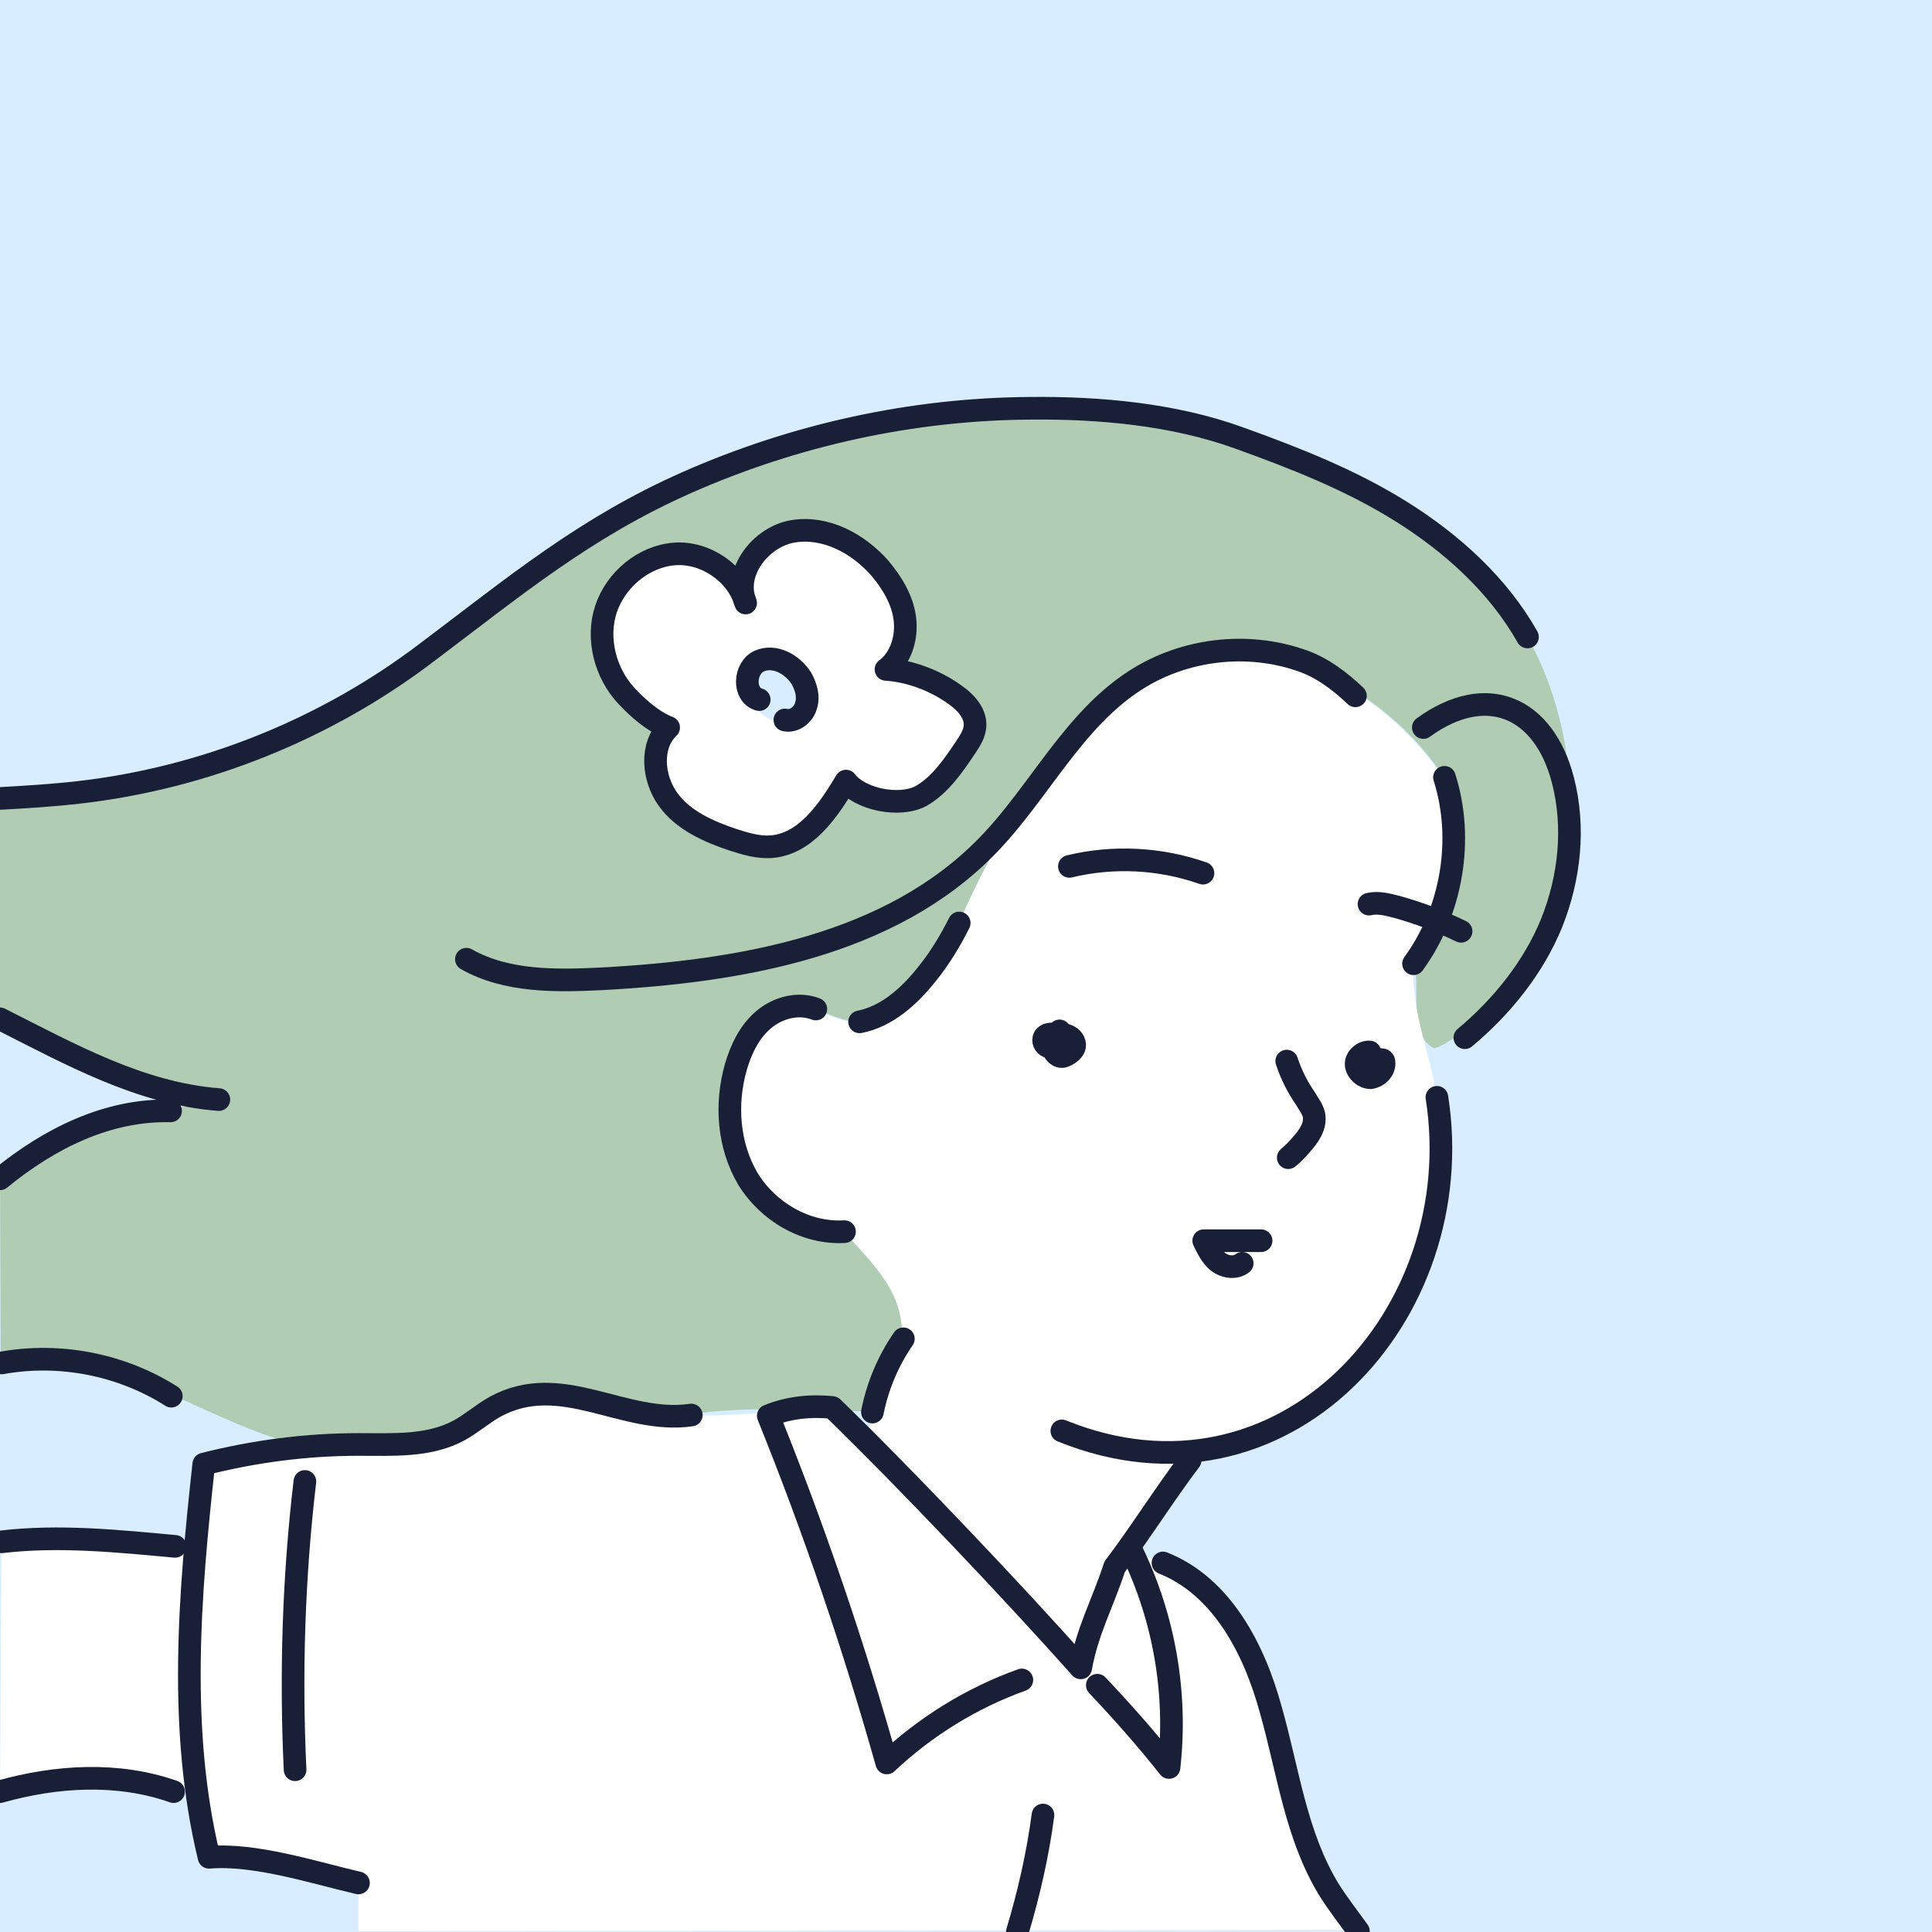 <?xml version="1.0" encoding="utf-8"?>
<!-- Generator: Adobe Illustrator 27.6.1, SVG Export Plug-In . SVG Version: 6.00 Build 0)  -->
<svg version="1.1" id="레이어_1" xmlns="http://www.w3.org/2000/svg" xmlns:xlink="http://www.w3.org/1999/xlink" x="0px"
	 y="0px" viewBox="0 0 256 256" style="enable-background:new 0 0 256 256;" xml:space="preserve">
<style type="text/css">
	.st0{fill:#D8EDFF;}
	.st1{fill:#B0CDB3;}
	.st2{fill:#FFFFFF;}
	.st3{fill:none;stroke:#191F37;stroke-width:3;stroke-linecap:round;stroke-linejoin:round;stroke-miterlimit:10;}
</style>
<rect class="st0" width="256" height="256"/>
<g id="레이어_3">
	<g id="레이어_2_00000028294748792410720060000002976314615636819873_">
		<g>
			<path class="st1" d="M187.4,127.6c4.9-6.6,6.9-17.6,3.4-25.4c-8.6-12.3-26.3-21.1-40.4-12.1c-10.9,8.1-17.9,20-23.3,32.2
				c-14.1,24.5-16.6,5.7-25.9,12.8c-9.5,9-3.4,29,10.7,28c4.1,4.5,8,8.1,7.7,14.2c-2,2.9-3.3,6.2-4.1,9.7c-8.4,0-15.8-0.8-24,0.4
				c-10.6,0.7-21.4-7.1-30.7,2c-24.1,11.6-39.4-12.9-60.7-8.9L0,156.2c8.4-7.9,18.7-8.3,29-10.5c-10.3-0.8-19.7-6-29-10.7v-29.2
				c58.9-0.3,73.4-53,136.6-51.7c24.3-0.1,52.2,9.1,65.8,30.3c9.3,16.7,7.6,41.1-8.4,53c-1.6-0.2-2.6,1.3-4,1.5
				C186.6,137.2,188.2,131,187.4,127.6z"/>
		</g>
	</g>
</g>
<g id="레이어_6">
	<g id="레이어_2_00000139256085607937513030000000282889613418606210_">
		<g>
			<path class="st2" d="M112.1,103.5c-7.1,17.8-32.1,3.5-23.6-7C68.2,87.2,88.1,61,98.6,80c-1.7-4,2-8.8,6.3-9.5
				c8.7-1.7,19.9,11.1,12.2,18.3c4.9,0.3,15.2,4.3,10.5,10.4C124.9,105.2,117.2,109.1,112.1,103.5z"/>
		</g>
	</g>
</g>
<g id="레이어_7">
	<g id="레이어_2_00000080196761570388566330000001749551703432161971_">
		<g>
			<path class="st0" d="M106.8,93.5c1.4-7.5-11.1-8.1-6.8,0.1C101.6,96,105.8,96.9,106.8,93.5z"/>
		</g>
	</g>
</g>
<g id="레이어_5">
	<g id="레이어_2_00000020384734703363687160000000217930948462059710_">
		<g>
			<path class="st2" d="M65.6,186.4c-10.8,8.7-26,2.9-38.6,7.5c-1.9,17.3-3.4,35.2,0.7,52.1c6.1-0.5,13.8,2,19.8,3.4v6.5l132.5-0.2
				c-13.1-13.5-7.1-40.2-26-48.7c-1.8-0.6-3.4-1.1-5.3-1.4c-1.1,0.2-0.8,0.9-1.1,2c-1.5,4.8-3.5,8.4-4.5,13.4
				c-8.8-9.8-23.5-25.2-32.9-34.5c-1.4-1.4-7.1,0.6-8.8,0.7c-6.1,0.4-12.6,0.8-18.6-0.6C77,185.4,71.2,183.3,65.6,186.4z"/>
		</g>
	</g>
</g>
<g id="레이어_4">
	<g id="레이어_2_00000183964856487068265650000006652632602847721614_">
		<g>
			<path class="st2" d="M0.2,204.3c8.5-1.2,17.2,0.4,25.7,0.6c-1,11.2-1.3,22.5,0.3,33.5c-8.2-3.4-17.6-3.6-26.2-1L0.2,204.3z"/>
			<path class="st2" d="M115,191.3c9.1,9.2,20.8,21.5,28.2,29.8c1.9-10.4,8.3-19.1,14.5-27.4c3.8-3.1,9.7-2.6,13.7-5.7
				c14.4-8.4,21.6-26.3,19-42.5c-1-6.5-3.4-11.2-3.1-17.8c4.9-6.6,6.9-17.6,3.4-25.4c-8.6-12.3-26.3-21.1-40.4-12.1
				c-10.9,8.1-17.9,20-23.3,32.2c-14.1,24.5-16.6,5.7-25.9,12.8c-9.5,9-3.4,29,10.7,28c4.1,4.5,8,8.1,7.7,14.2
				C116.9,181.4,115.5,186.4,115,191.3z"/>
		</g>
	</g>
</g>
<g id="레이어_2_00000023971850185667337430000001022969926362568584_">
	<g id="레이어_2_00000104671058921106731170000007016414269004514472_">
		<g>
			<path class="st3" d="M145.4,223.3c3.3,3.5,6.5,7.1,9.5,10.9c1.1-9.7-0.6-19.7-4.9-28.6"/>
			<path class="st3" d="M91.6,187.5c-9,1.3-17.2-5.9-26-1.1c-1.6,0.9-3.1,2.2-4.7,3.1c-4,2.2-8.8,1.9-13.4,1.9
				c-6.9,0-13.8,0.9-20.5,2.6c-1.9,17.3-3.4,35.2,0.7,52.1c6.1-0.5,13.8,2,19.8,3.4"/>
			<path class="st3" d="M40.4,196.3c-1.5,12.7-1.9,25.5-1.3,38.2"/>
			<path class="st3" d="M23.2,204.9c-7.6-0.7-15.4-1.5-23-0.6"/>
			<path class="st3" d="M0,237.4c7.5-2.1,15.6-2.6,23,0"/>
			<path class="st3" d="M154.1,207.1c7.8,3.1,12.1,11.4,14.3,19.5c2.3,8.1,3.3,16.6,7.7,23.8c1.2,1.9,2.6,3.7,3.9,5.5"/>
			<path class="st3" d="M138.2,240.5c-0.7,5.3-1.9,10.5-3.4,15.5"/>
			<path class="st3" d="M115.6,187.1c0.7-3.5,2.1-6.8,4.1-9.7"/>
			<path class="st3" d="M135.4,222.6c-6.7,2.4-12.8,6.2-17.9,11c-4.4-15.6-9.6-30.9-15.7-46c2.7-1.1,5.6-1.4,8.5-1.1
				c9.5,9.2,24.1,24.6,32.9,34.5c0.9-5,2.9-8.5,4.5-13.4c3.2-4.2,6.8-9.9,10-14.1"/>
			<path class="st3" d="M140.7,189.6c29.3,11.9,54.2-15.4,49.7-44.2"/>
			<path class="st3" d="M191.4,103c2.6,8.2,1,17.7-4.1,24.7"/>
			<path class="st3" d="M0,135c9.3,4.7,18.6,9.9,29,10.7"/>
			<path class="st3" d="M202.4,84.4c-3.9-6.9-10-12.4-16.7-16.6s-14.1-7.1-21.6-9.8c-8.6-3.1-18.4-4-27.6-3.9
				c-15.6,0.1-31.1,3.5-45.4,9.8c-13.6,6-22.9,13.8-34.6,22.6C43.2,96.6,27.1,103.1,10.4,105c-3.5,0.4-6.9,0.6-10.4,0.8"/>
			<path class="st3" d="M0.2,180.6c7.7-1.4,15.9,0.2,22.5,4.4"/>
			<path class="st3" d="M22.6,147.2c-8.3-0.2-16,3.6-22.6,9"/>
			<path class="st3" d="M179.6,92.2c-2.1-2-4.5-3.8-7.2-4.7c-7.2-2.5-15.5-1.5-21.9,2.6c-8.3,5.3-12.8,14.9-19.6,21.9
				c-12.9,13.3-32.7,16.7-51.2,17.7c-6.1,0.3-12.6,0.4-17.9-2.6"/>
			<path class="st3" d="M141.7,114.8c5.8-1.4,12-1.1,17.7,0.9"/>
			<path class="st3" d="M181.4,119.8c1.3-0.3,2.6,0.1,3.8,0.4c2.9,0.8,5.7,1.9,8.4,3.2"/>
			<path class="st3" d="M170.5,140.6c0.6,1.8,1.4,3.4,2.5,5c0.4,0.7,0.9,1.3,1.1,2.1c0.3,1.5-0.7,2.9-1.7,4
				c-0.5,0.6-1.1,1.2-1.7,1.7"/>
			<path class="st3" d="M181.5,139.4c-0.9-0.1-1.9,0.8-1.8,1.7s1,1.7,1.9,1.7c0.9-0.1,1.8-0.9,1.8-1.9c0-0.1,0-0.3-0.1-0.4
				c-0.1-0.1-0.2-0.1-0.4-0.1c-0.6-0.1-1.2-0.2-1.7,0.1s-0.8,1-0.4,1.4c0.6,0.2,1.3-0.4,1.1-1"/>
			<path class="st3" d="M140.4,136.6c-0.4,0.6-0.8,1.2-0.9,1.9s0.5,1.5,1.2,1.5c0.3,0,0.6-0.2,0.8-0.3c0.3-0.2,0.6-0.4,0.8-0.8
				c0.3-0.6-0.1-1.3-0.7-1.6c-0.6-0.3-1.3-0.3-1.9-0.3c-0.5,0-1,0-1.3,0.4c-0.3,0.5,0,1.1,0.5,1.3s1.1,0.1,1.6,0"/>
			<path class="st3" d="M108.1,133.7c-2.3-0.9-5-0.2-6.9,1.4c-1.9,1.6-3,3.9-3.7,6.3c-1.4,4.9-1,10.4,1.6,14.8
				c2.7,4.4,7.7,7.3,12.8,7"/>
			<path class="st3" d="M127.1,122.3c-1.2,2.4-2.6,4.7-4.3,6.8c-2.3,2.9-5.3,5.6-8.9,6.3"/>
			<path class="st3" d="M167.1,164.4c-2.5,0-5.1,0-7.6,0c0.5,1,1,2.1,1.9,2.8s2.3,0.9,3.2,0.2"/>
			<path class="st3" d="M188.6,96.4c8.4-6.1,16-2.7,18.5,7c1.6,6.2,0.9,12.9-1.5,18.9c-2.4,5.9-6.6,11.1-11.5,15.2"/>
			<path class="st3" d="M112.1,103.5c-2.4,4-5.4,8.4-10,8.7c-1.7,0.1-3.3-0.4-4.9-0.9c-3.3-1.1-6.7-2.6-8.7-5.4s-2.4-7.1,0.1-9.5
				c-2.1-0.8-4.1-2.6-5.6-4.2c-2.8-3-4-7.6-2.7-11.5s5-7,9.1-7.3s8.3,2.6,9.4,6.5c-1.7-4,2-8.8,6.3-9.5s8.6,1.6,11.5,4.9
				c1.6,1.9,3,4.2,3.3,6.7s-0.5,5.2-2.5,6.7c3.2,0.2,6.6,1.5,9.2,3.4c1.3,0.9,2.6,2.3,2.6,3.9c0,1.2-0.7,2.2-1.3,3.1
				c-1.6,2.4-3.4,5-5.9,6.4C119.1,107,113.9,105.9,112.1,103.5z"/>
			<path class="st3" d="M104,95.4c1.2,0.3,2.5-0.7,2.8-1.9c0.4-1.2,0-2.5-0.6-3.6c-1.2-1.9-3.6-3.2-5.6-2.3s-2.2,4.5,0,5.1"/>
		</g>
	</g>
</g>
</svg>
